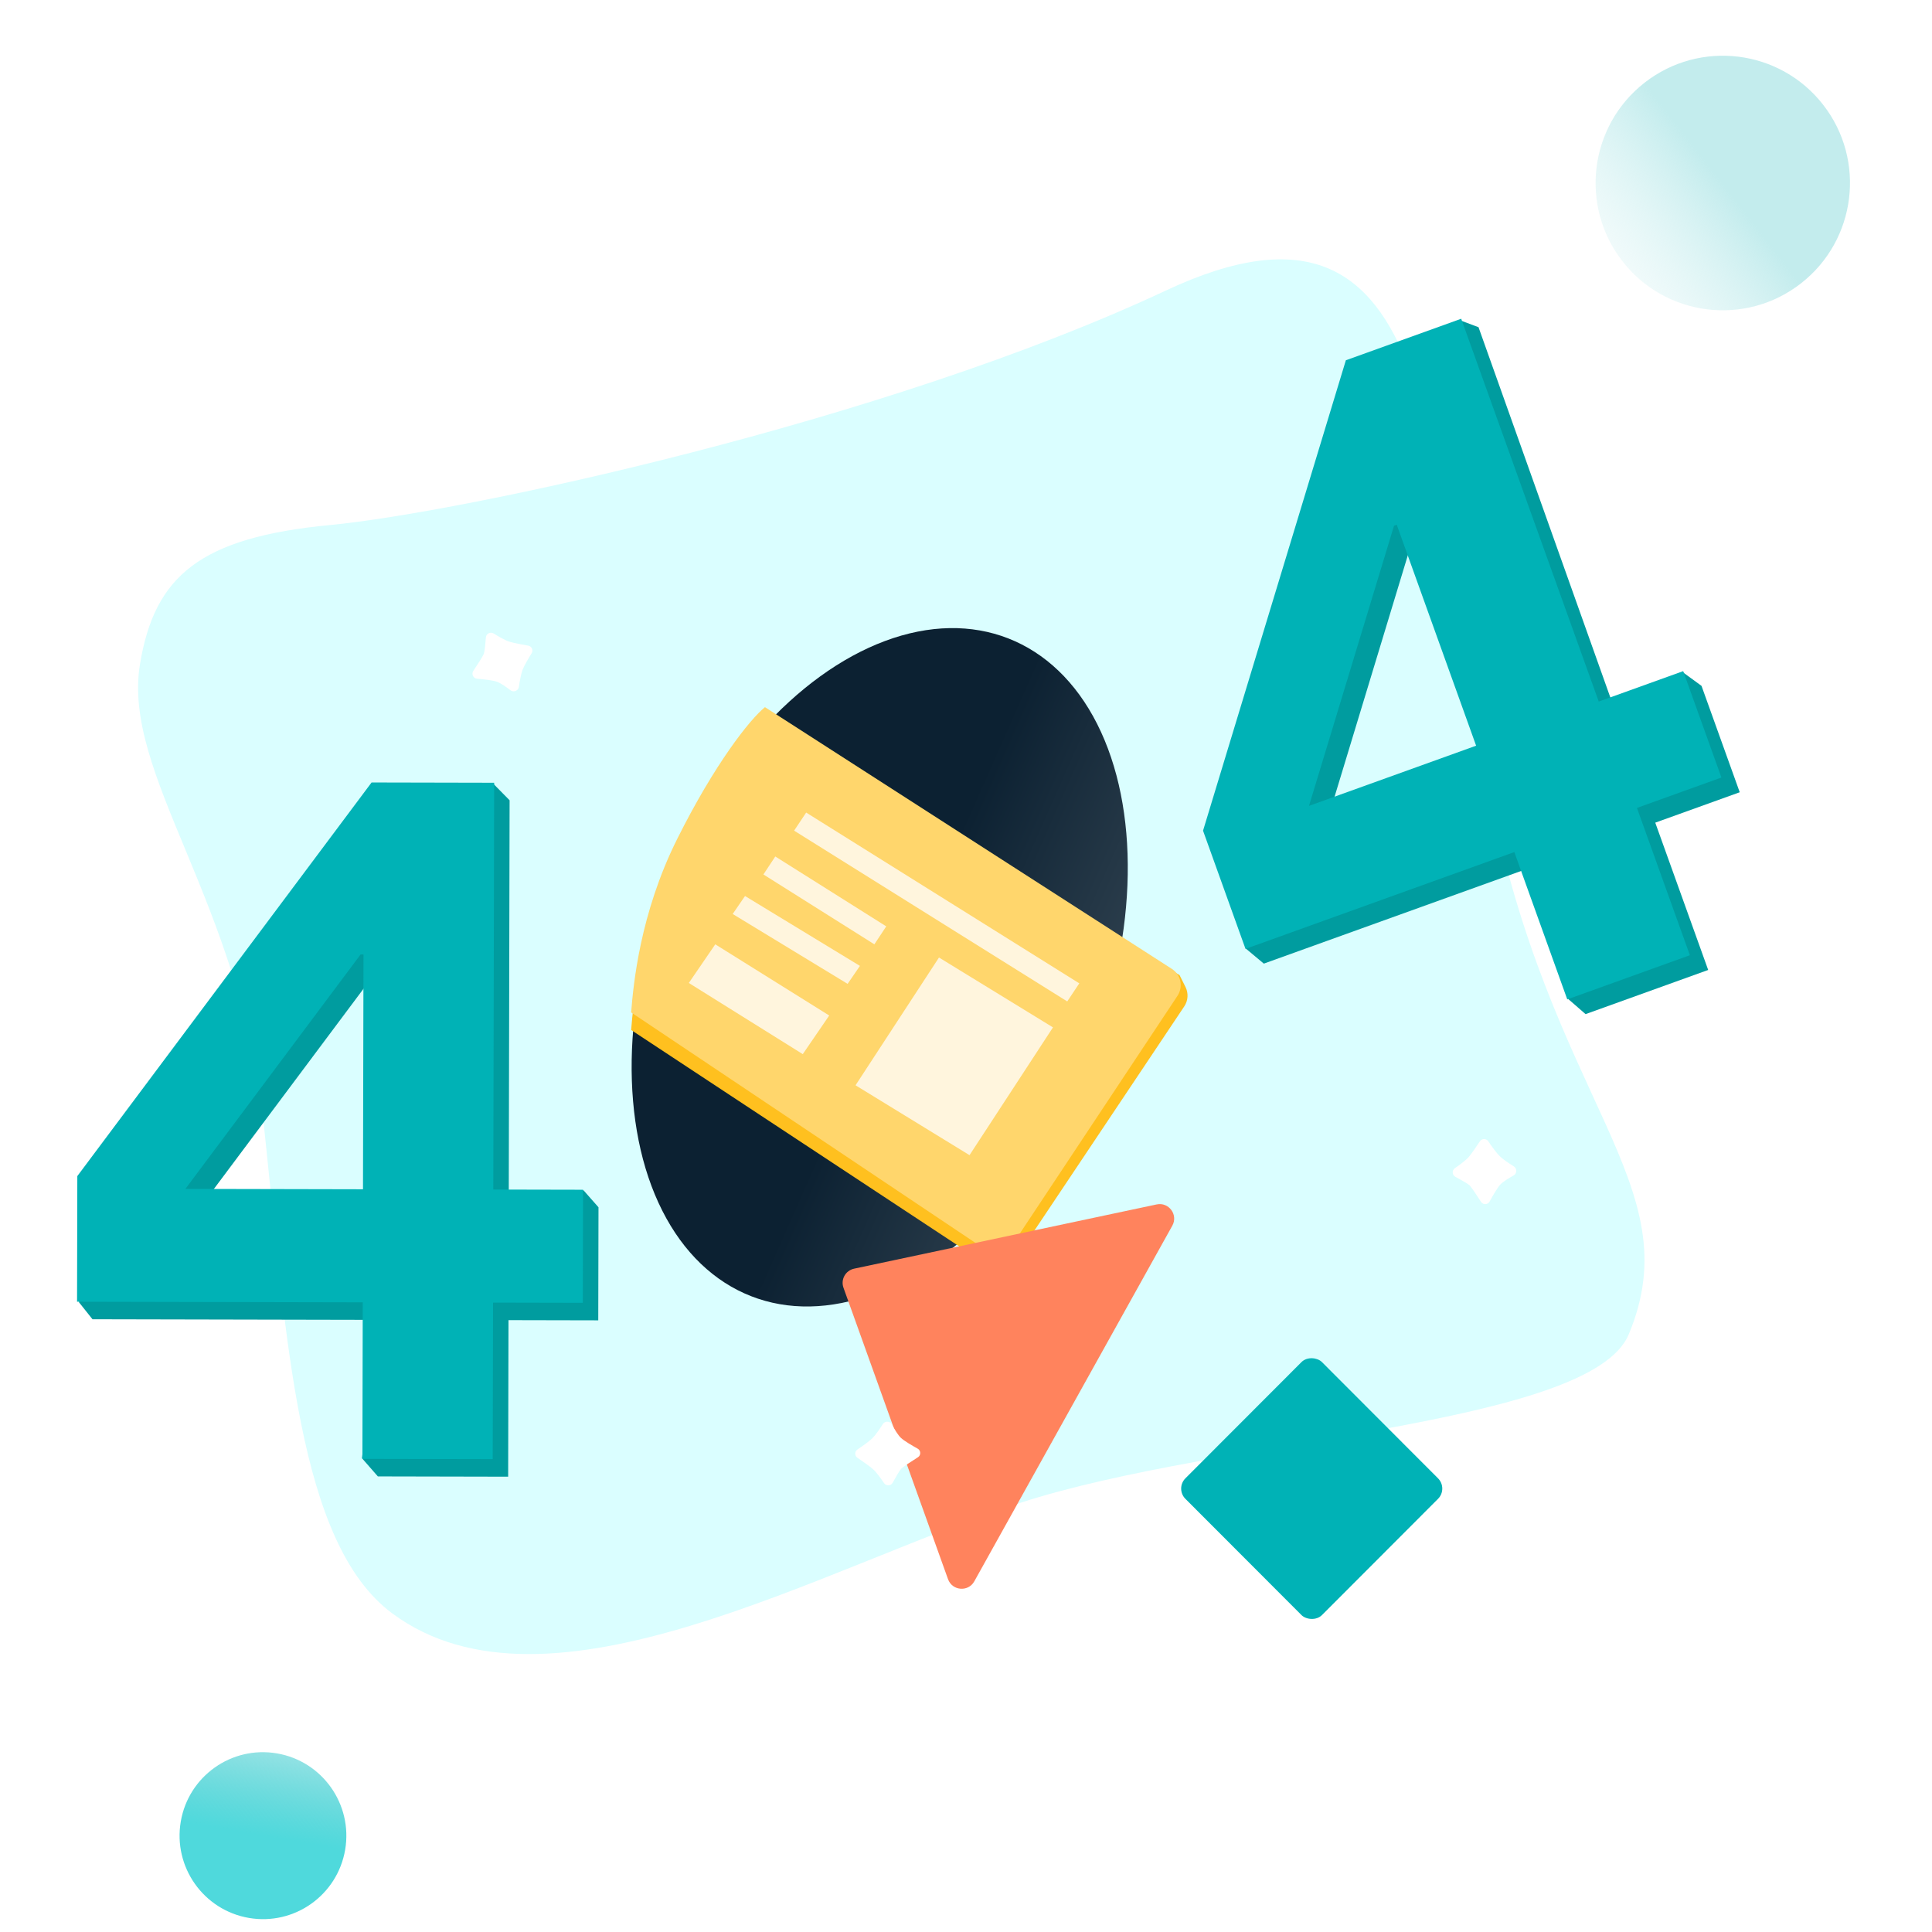 <svg width="400" height="400" viewBox="0 0 400 400" fill="none" xmlns="http://www.w3.org/2000/svg">
<path d="M241.417 60.135C183.078 87.467 95.344 106.125 68.37 108.698C41.396 111.271 32 119.247 28.983 137.498C25.213 160.313 49.714 186.647 54.531 231.981C59.347 277.314 61.547 319.467 81.229 334.047C113.519 357.966 169.901 324.631 211.174 311.166C252.448 297.702 329.229 295.358 337.205 276.28C350.267 245.038 320.798 228.501 308.129 162.899C295.459 97.297 299.755 32.802 241.417 60.135Z" fill="#DAFEFF"/>
<path d="M78.454 201.242L78.35 249.857L41.581 249.779L77.854 201.241L78.454 201.242ZM78.3 273.264L74.943 301.911L78.231 305.674L105.209 305.732L105.278 273.322L123.862 273.362L123.912 249.955L120.814 246.439L105.328 249.915L105.507 165.689L102.193 162.322L80.129 165.635L19.205 247.13L16.355 269.628L19.149 273.138L78.3 273.264Z" fill="#009C9F"/>
<path d="M75.257 197.612L75.153 246.227L38.384 246.148L74.657 197.61L75.257 197.612ZM75.103 269.634L75.034 302.044L102.012 302.101L102.081 269.691L120.665 269.731L120.715 246.324L102.131 246.284L102.31 162.059L76.931 162.004L16.008 243.499L15.953 269.507L75.103 269.634Z" fill="#00B2B6"/>
<path d="M292.971 111.694L309.407 157.44L274.807 169.899L292.407 111.897L292.971 111.694ZM317.32 179.465L324.735 206.882L328.277 209.963L353.662 200.822L342.705 170.324L360.193 164.027L352.28 142.001L348.352 139.133L334.792 148.299L306.114 67.748L302.481 66.384L282.437 77.643L252.867 175.035L257.972 196.424L261.66 199.508L317.32 179.465Z" fill="#009C9F"/>
<path d="M289.179 108.642L305.615 154.388L271.015 166.847L288.615 108.846L289.179 108.642ZM313.528 176.414L324.485 206.911L349.87 197.77L338.913 167.273L356.401 160.976L348.488 138.95L331 145.247L302.526 65.992L278.645 74.591L249.076 171.984L257.868 196.457L313.528 176.414Z" fill="#00B2B6"/>
<g filter="url(#filter0_i)">
<ellipse rx="47.179" ry="73.14" transform="matrix(0.931 0.364 -0.364 0.931 182.135 196.268)" fill="url(#paint0_linear)"/>
</g>
<path d="M140.209 178.236C132.489 193.693 131.126 207.488 130.671 213.247L204.562 261.983C206.398 263.194 208.867 262.696 210.089 260.867L245.193 208.358C245.991 207.164 246.088 205.633 245.446 204.348L244.213 201.88L158.376 150.955C155.196 153.532 147.93 162.777 140.209 178.236Z" fill="#FFC01F"/>
<path d="M140.209 173.69C132.489 189.146 131.126 203.85 130.671 209.61L204.088 258.755C205.929 259.987 208.421 259.488 209.646 257.642L243.788 206.17C245.021 204.311 244.495 201.802 242.618 200.595L158.376 146.408C155.196 148.985 147.93 158.23 140.209 173.69Z" fill="#FFD66C"/>
<path d="M166.908 168.233L164.414 171.977L220.961 207.336L223.455 203.592L166.908 168.233Z" fill="#FFF5DD"/>
<path d="M160.517 177.327L158.056 181.047L181.028 195.514L183.489 191.794L160.517 177.327Z" fill="#FFF5DD"/>
<path d="M154.247 185.511L151.697 189.232L175.49 203.699L178.039 199.979L154.247 185.511Z" fill="#FFF5DD"/>
<path d="M148.09 195.514L142.614 203.513L166.205 218.249L171.681 210.25L148.09 195.514Z" fill="#FFF5DD"/>
<path d="M194.408 198.243L177.131 224.697L200.729 239.164L218.007 212.71L194.408 198.243Z" fill="#FFF5DD"/>
<g filter="url(#filter1_d)">
<path d="M174.633 258.614C174.019 256.903 175.055 255.043 176.832 254.665L239.473 241.364C241.991 240.829 243.969 243.511 242.716 245.762L201.719 319.398C200.466 321.648 197.147 321.375 196.277 318.949L174.633 258.614Z" fill="#FF835D"/>
</g>
<g filter="url(#filter2_d)">
<rect width="39.99" height="39.99" rx="3" transform="matrix(0.707 -0.708 0.707 0.708 243.305 300.195)" fill="#00B2B6"/>
</g>
<g filter="url(#filter3_d)">
<path d="M182.787 290.832C183.224 290.147 184.278 290.196 184.661 290.913C185.205 291.93 185.917 293.124 186.527 293.694C187.206 294.328 188.784 295.256 189.993 295.926C190.675 296.303 190.712 297.29 190.054 297.707C188.73 298.545 186.961 299.693 186.604 300.059C186.268 300.404 185.451 301.835 184.818 302.987C184.444 303.667 183.463 303.702 183.029 303.059C182.329 302.02 181.384 300.714 180.7 300.131C179.982 299.518 178.566 298.53 177.518 297.818C176.915 297.409 176.923 296.506 177.529 296.1C178.557 295.412 179.928 294.449 180.623 293.765C181.262 293.137 182.123 291.874 182.787 290.832Z" fill="white"/>
</g>
<g filter="url(#filter4_d)">
<path d="M313.433 237.497C314.121 237.927 314.082 238.983 313.37 239.373C312.359 239.927 311.173 240.651 310.61 241.267C309.982 241.953 309.07 243.541 308.413 244.758C308.042 245.444 307.057 245.491 306.634 244.835C305.784 243.518 304.622 241.757 304.253 241.403C303.905 241.07 302.468 240.265 301.311 239.642C300.628 239.275 300.584 238.293 301.222 237.853C302.254 237.142 303.549 236.184 304.126 235.494C304.731 234.769 305.704 233.343 306.406 232.286C306.809 231.679 307.711 231.678 308.122 232.281C308.819 233.304 309.794 234.667 310.483 235.357C311.116 235.991 312.386 236.841 313.433 237.497Z" fill="white"/>
</g>
<g filter="url(#filter5_d)">
<path d="M107.428 138.215C107.31 139.018 106.328 139.405 105.685 138.908C104.773 138.203 103.635 137.406 102.846 137.137C101.967 136.836 100.149 136.637 98.772 136.522C97.994 136.457 97.556 135.572 97.986 134.922C98.851 133.615 99.996 131.842 100.172 131.362C100.337 130.909 100.497 129.268 100.603 127.957C100.666 127.183 101.547 126.75 102.206 127.159C103.27 127.819 104.665 128.623 105.528 128.875C106.434 129.139 108.129 129.46 109.377 129.679C110.095 129.806 110.457 130.633 110.071 131.251C109.415 132.3 108.558 133.742 108.203 134.65C107.877 135.485 107.608 136.992 107.428 138.215Z" fill="white"/>
</g>
<ellipse rx="17.259" ry="17.277" transform="matrix(-0.986 -0.169 0.168 -0.986 54.443 380.055)" fill="url(#paint1_linear)"/>
<ellipse rx="26.345" ry="26.337" transform="matrix(0.614 0.789 -0.789 0.615 356.685 37.891)" fill="url(#paint2_linear)"/>
<defs>
<filter id="filter0_i" x="130.766" y="125.986" width="102.738" height="144.565" filterUnits="userSpaceOnUse" color-interpolation-filters="sRGB">
<feFlood flood-opacity="0" result="BackgroundImageFix"/>
<feBlend mode="normal" in="SourceGraphic" in2="BackgroundImageFix" result="shape"/>
<feColorMatrix in="SourceAlpha" type="matrix" values="0 0 0 0 0 0 0 0 0 0 0 0 0 0 0 0 0 0 127 0" result="hardAlpha"/>
<feOffset dy="4"/>
<feGaussianBlur stdDeviation="2"/>
<feComposite in2="hardAlpha" operator="arithmetic" k2="-1" k3="1"/>
<feColorMatrix type="matrix" values="0 0 0 0 0 0 0 0 0 0 0 0 0 0 0 0 0 0 0.25 0"/>
<feBlend mode="normal" in2="shape" result="effect1_innerShadow"/>
</filter>
<filter id="filter1_d" x="159.456" y="234.295" width="98.648" height="109.643" filterUnits="userSpaceOnUse" color-interpolation-filters="sRGB">
<feFlood flood-opacity="0" result="BackgroundImageFix"/>
<feColorMatrix in="SourceAlpha" type="matrix" values="0 0 0 0 0 0 0 0 0 0 0 0 0 0 0 0 0 0 127 0"/>
<feOffset dy="8"/>
<feGaussianBlur stdDeviation="7.5"/>
<feColorMatrix type="matrix" values="0 0 0 0 0 0 0 0 0 0.342 0 0 0 0 0.35 0 0 0 0.2 0"/>
<feBlend mode="normal" in2="BackgroundImageFix" result="effect1_dropShadow"/>
<feBlend mode="normal" in="SourceGraphic" in2="effect1_dropShadow" result="shape"/>
</filter>
<filter id="filter2_d" x="224.546" y="261.145" width="94.038" height="94.1" filterUnits="userSpaceOnUse" color-interpolation-filters="sRGB">
<feFlood flood-opacity="0" result="BackgroundImageFix"/>
<feColorMatrix in="SourceAlpha" type="matrix" values="0 0 0 0 0 0 0 0 0 0 0 0 0 0 0 0 0 0 127 0"/>
<feOffset dy="8"/>
<feGaussianBlur stdDeviation="10"/>
<feColorMatrix type="matrix" values="0 0 0 0 0 0 0 0 0 0.342 0 0 0 0 0.35 0 0 0 0.2 0"/>
<feBlend mode="normal" in2="BackgroundImageFix" result="effect1_dropShadow"/>
<feBlend mode="normal" in="SourceGraphic" in2="effect1_dropShadow" result="shape"/>
</filter>
<filter id="filter3_d" x="167.07" y="284.345" width="33.457" height="33.175" filterUnits="userSpaceOnUse" color-interpolation-filters="sRGB">
<feFlood flood-opacity="0" result="BackgroundImageFix"/>
<feColorMatrix in="SourceAlpha" type="matrix" values="0 0 0 0 0 0 0 0 0 0 0 0 0 0 0 0 0 0 127 0"/>
<feOffset dy="4"/>
<feGaussianBlur stdDeviation="5"/>
<feColorMatrix type="matrix" values="0 0 0 0 0 0 0 0 0 0.698 0 0 0 0 0.714 0 0 0 0.1 0"/>
<feBlend mode="normal" in2="BackgroundImageFix" result="effect1_dropShadow"/>
<feBlend mode="normal" in="SourceGraphic" in2="effect1_dropShadow" result="shape"/>
</filter>
<filter id="filter4_d" x="290.77" y="225.83" width="33.157" height="33.471" filterUnits="userSpaceOnUse" color-interpolation-filters="sRGB">
<feFlood flood-opacity="0" result="BackgroundImageFix"/>
<feColorMatrix in="SourceAlpha" type="matrix" values="0 0 0 0 0 0 0 0 0 0 0 0 0 0 0 0 0 0 127 0"/>
<feOffset dy="4"/>
<feGaussianBlur stdDeviation="5"/>
<feColorMatrix type="matrix" values="0 0 0 0 0 0 0 0 0 0.698 0 0 0 0 0.714 0 0 0 0.1 0"/>
<feBlend mode="normal" in2="BackgroundImageFix" result="effect1_dropShadow"/>
<feBlend mode="normal" in="SourceGraphic" in2="effect1_dropShadow" result="shape"/>
</filter>
<filter id="filter5_d" x="87.817" y="121.002" width="32.41" height="32.127" filterUnits="userSpaceOnUse" color-interpolation-filters="sRGB">
<feFlood flood-opacity="0" result="BackgroundImageFix"/>
<feColorMatrix in="SourceAlpha" type="matrix" values="0 0 0 0 0 0 0 0 0 0 0 0 0 0 0 0 0 0 127 0"/>
<feOffset dy="4"/>
<feGaussianBlur stdDeviation="5"/>
<feColorMatrix type="matrix" values="0 0 0 0 0 0 0 0 0 0.698 0 0 0 0 0.714 0 0 0 0.1 0"/>
<feBlend mode="normal" in2="BackgroundImageFix" result="effect1_dropShadow"/>
<feBlend mode="normal" in="SourceGraphic" in2="effect1_dropShadow" result="shape"/>
</filter>
<linearGradient id="paint0_linear" x1="1.683" y1="45.229" x2="95.957" y2="49.335" gradientUnits="userSpaceOnUse">
<stop stop-color="#0C2132"/>
<stop offset="1" stop-color="#53626D"/>
</linearGradient>
<linearGradient id="paint1_linear" x1="17.259" y1="0" x2="17.259" y2="34.555" gradientUnits="userSpaceOnUse">
<stop stop-color="#4FD9DC"/>
<stop offset="1" stop-color="#00B2B6" stop-opacity="0"/>
</linearGradient>
<linearGradient id="paint2_linear" x1="26.345" y1="0" x2="26.345" y2="52.675" gradientUnits="userSpaceOnUse">
<stop stop-color="#C3ECED"/>
<stop offset="1" stop-color="white" stop-opacity="0"/>
</linearGradient>
</defs>
</svg>
